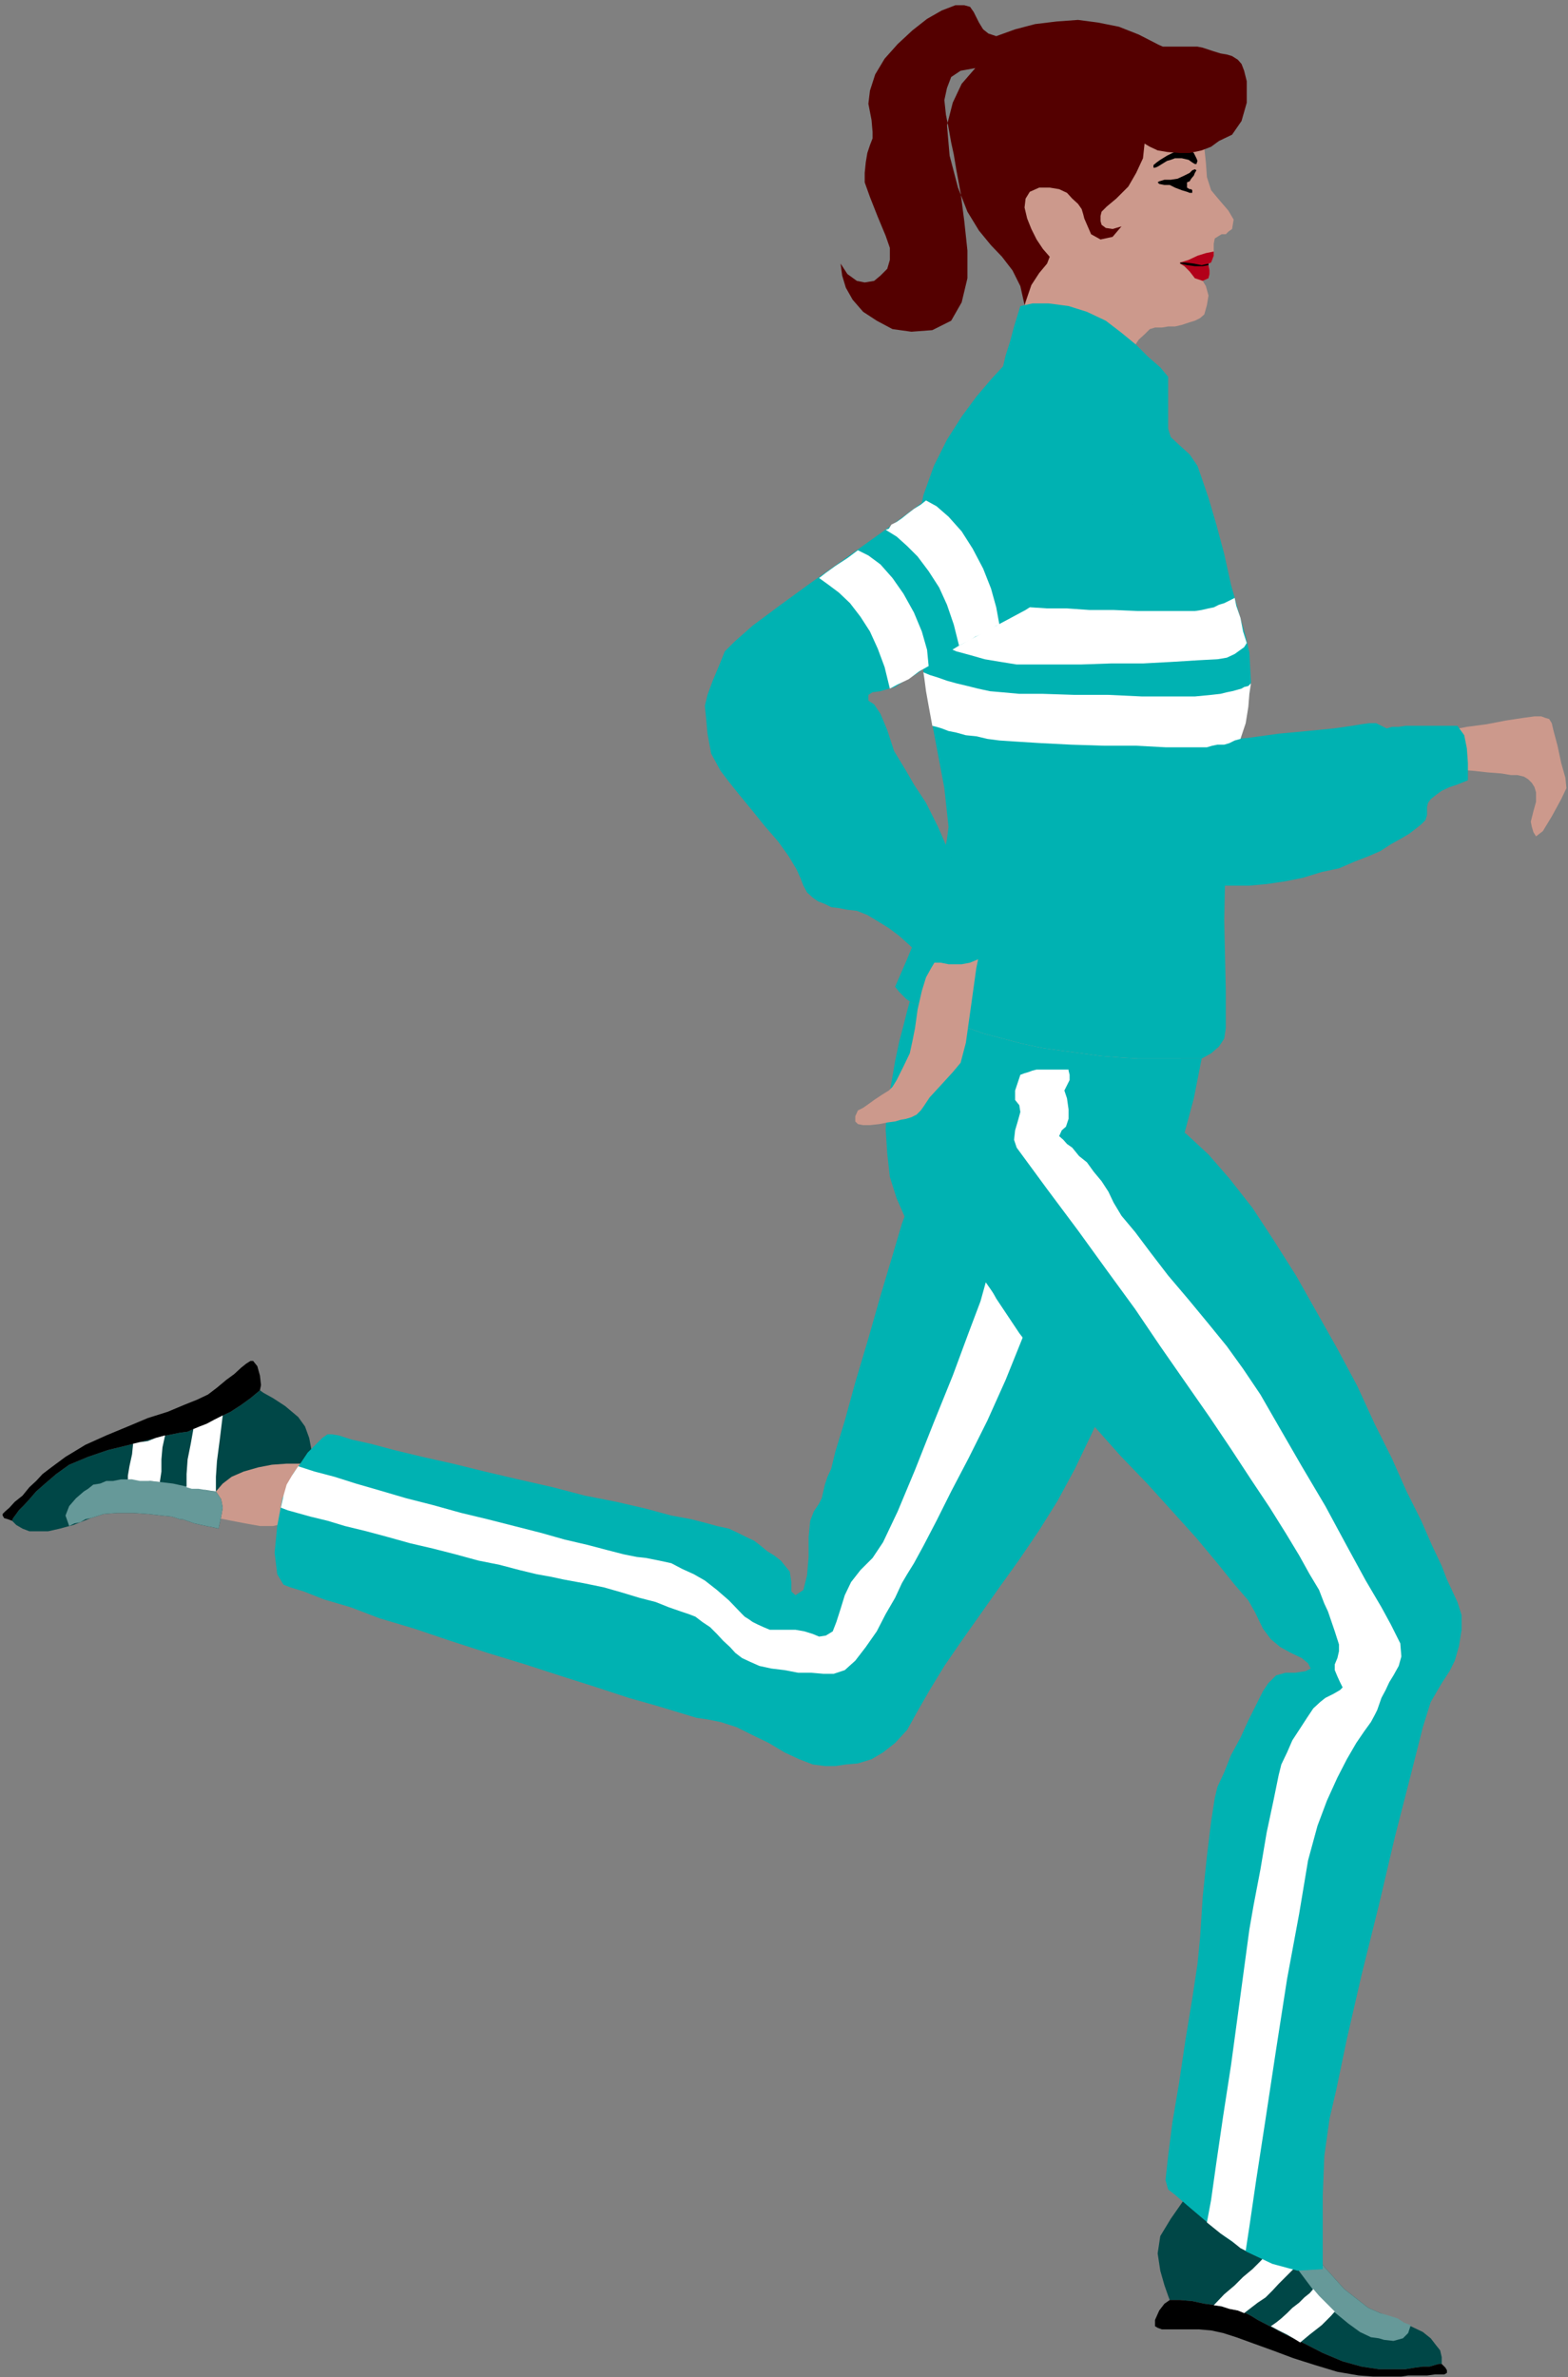 <?xml version="1.0" encoding="UTF-8" standalone="no"?>
<svg
   xmlns:ooo="http://xml.openoffice.org/svg/export"
   xmlns:dc="http://purl.org/dc/elements/1.1/"
   xmlns:cc="http://creativecommons.org/ns#"
   xmlns:rdf="http://www.w3.org/1999/02/22-rdf-syntax-ns#"
   xmlns:svg="http://www.w3.org/2000/svg"
   xmlns="http://www.w3.org/2000/svg"
   xmlns:sodipodi="http://sodipodi.sourceforge.net/DTD/sodipodi-0.dtd"
   xmlns:inkscape="http://www.inkscape.org/namespaces/inkscape"
   version="1.2"
   width="29.92mm"
   height="45.36mm"
   viewBox="0 0 2992 4536"
   preserveAspectRatio="xMidYMid"
   xml:space="preserve"
   id="svg185"
   sodipodi:docname="jogger1.svg"
   style="fill-rule:evenodd;stroke-width:28.222;stroke-linejoin:round"
   inkscape:version="0.92.5 (2060ec1f9f, 2020-04-08)"><rect x="0" y="0" width="2992" height="4536" fill="#808080" stroke="none"/><sodipodi:namedview
   pagecolor="#ffffff"
   bordercolor="#666666"
   borderopacity="1"
   objecttolerance="10"
   gridtolerance="10"
   guidetolerance="10"
   inkscape:pageopacity="0"
   inkscape:pageshadow="2"
   inkscape:window-width="664"
   inkscape:window-height="487"
   id="namedview187"
   showgrid="false"
   inkscape:zoom="0.2102413"
   inkscape:cx="56.541733"
   inkscape:cy="85.719683"
   inkscape:window-x="0"
   inkscape:window-y="0"
   inkscape:window-maximized="0"
   inkscape:current-layer="svg185" />
 <defs
   class="ClipPathGroup"
   id="defs8">
  <clipPath
   id="presentation_clip_path"
   clipPathUnits="userSpaceOnUse">
   <rect
   x="0"
   y="0"
   width="21000"
   height="29700"
   id="rect2" />
  </clipPath>
  <clipPath
   id="presentation_clip_path_shrink"
   clipPathUnits="userSpaceOnUse">
   <rect
   x="21"
   y="29"
   width="20958"
   height="29641"
   id="rect5" />
  </clipPath>
 </defs>
 <defs
   class="TextShapeIndex"
   id="defs12">
  <g
   ooo:slide="id1"
   ooo:id-list="id3"
   id="g10" />
 </defs>
 <defs
   class="EmbeddedBulletChars"
   id="defs44">
  <g
   id="bullet-char-template-57356"
   transform="matrix(4.8828125e-4,0,0,-4.8828125e-4,0,0)">
   <path
   d="M 580,1141 1163,571 580,0 -4,571 Z"
   id="path14"
   inkscape:connector-curvature="0" />
  </g>
  <g
   id="bullet-char-template-57354"
   transform="matrix(4.8828125e-4,0,0,-4.8828125e-4,0,0)">
   <path
   d="M 8,1128 H 1137 V 0 H 8 Z"
   id="path17"
   inkscape:connector-curvature="0" />
  </g>
  <g
   id="bullet-char-template-10146"
   transform="matrix(4.8828125e-4,0,0,-4.8828125e-4,0,0)">
   <path
   d="M 174,0 602,739 174,1481 1456,739 Z M 1358,739 309,1346 659,739 Z"
   id="path20"
   inkscape:connector-curvature="0" />
  </g>
  <g
   id="bullet-char-template-10132"
   transform="matrix(4.8828125e-4,0,0,-4.8828125e-4,0,0)">
   <path
   d="M 2015,739 1276,0 H 717 l 543,543 H 174 v 393 h 1086 l -543,545 h 557 z"
   id="path23"
   inkscape:connector-curvature="0" />
  </g>
  <g
   id="bullet-char-template-10007"
   transform="matrix(4.8828125e-4,0,0,-4.8828125e-4,0,0)">
   <path
   d="m 0,-2 c -7,16 -16,29 -25,39 l 381,530 c -94,256 -141,385 -141,387 0,25 13,38 40,38 9,0 21,-2 34,-5 21,4 42,12 65,25 l 27,-13 111,-251 280,301 64,-25 24,25 c 21,-10 41,-24 62,-43 C 886,937 835,863 770,784 769,783 710,716 594,584 L 774,223 c 0,-27 -21,-55 -63,-84 l 16,-20 C 717,90 699,76 672,76 641,76 570,178 457,381 L 164,-76 c -22,-34 -53,-51 -92,-51 -42,0 -63,17 -64,51 -7,9 -10,24 -10,44 0,9 1,19 2,30 z"
   id="path26"
   inkscape:connector-curvature="0" />
  </g>
  <g
   id="bullet-char-template-10004"
   transform="matrix(4.8828125e-4,0,0,-4.8828125e-4,0,0)">
   <path
   d="M 285,-33 C 182,-33 111,30 74,156 52,228 41,333 41,471 c 0,78 14,145 41,201 34,71 87,106 158,106 53,0 88,-31 106,-94 l 23,-176 c 8,-64 28,-97 59,-98 l 735,706 c 11,11 33,17 66,17 42,0 63,-15 63,-46 V 965 c 0,-36 -10,-64 -30,-84 L 442,47 C 390,-6 338,-33 285,-33 Z"
   id="path29"
   inkscape:connector-curvature="0" />
  </g>
  <g
   id="bullet-char-template-9679"
   transform="matrix(4.8828125e-4,0,0,-4.8828125e-4,0,0)">
   <path
   d="M 813,0 C 632,0 489,54 383,161 276,268 223,411 223,592 c 0,181 53,324 160,431 106,107 249,161 430,161 179,0 323,-54 432,-161 108,-107 162,-251 162,-431 0,-180 -54,-324 -162,-431 C 1136,54 992,0 813,0 Z"
   id="path32"
   inkscape:connector-curvature="0" />
  </g>
  <g
   id="bullet-char-template-8226"
   transform="matrix(4.8828125e-4,0,0,-4.8828125e-4,0,0)">
   <path
   d="m 346,457 c -73,0 -137,26 -191,78 -54,51 -81,114 -81,188 0,73 27,136 81,188 54,52 118,78 191,78 73,0 134,-26 185,-79 51,-51 77,-114 77,-187 0,-75 -25,-137 -76,-188 -50,-52 -112,-78 -186,-78 z"
   id="path35"
   inkscape:connector-curvature="0" />
  </g>
  <g
   id="bullet-char-template-8211"
   transform="matrix(4.8828125e-4,0,0,-4.8828125e-4,0,0)">
   <path
   d="M -4,459 H 1135 V 606 H -4 Z"
   id="path38"
   inkscape:connector-curvature="0" />
  </g>
  <g
   id="bullet-char-template-61548"
   transform="matrix(4.8828125e-4,0,0,-4.8828125e-4,0,0)">
   <path
   d="m 173,740 c 0,163 58,303 173,419 116,115 255,173 419,173 163,0 302,-58 418,-173 116,-116 174,-256 174,-419 0,-163 -58,-303 -174,-418 C 1067,206 928,148 765,148 601,148 462,206 346,322 231,437 173,577 173,740 Z"
   id="path41"
   inkscape:connector-curvature="0" />
  </g>
 </defs>
 <g
   id="g49"
   transform="translate(-9004,-12582)">
  <g
   id="id2"
   class="Master_Slide">
   <g
   id="bg-id2"
   class="Background" />
   <g
   id="bo-id2"
   class="BackgroundObjects" />
  </g>
 </g>
 <g
   class="SlideGroup"
   id="g183"
   transform="translate(-9004,-12582)">
  <g
   id="g181">
   <g
   id="container-id1">
    <g
   id="id1"
   class="Slide"
   clip-path="url(#presentation_clip_path)">
     <g
   class="Page"
   id="g177">
      <g
   class="Graphic"
   id="g175">
       <g
   id="id3">
        <rect
   class="BoundingBox"
   x="9004"
   y="12582"
   width="2992"
   height="4536"
   id="rect51"
   style="fill:none;stroke:none" />
        <defs
   id="defs56">
         <clipPath
   id="clip_path_1"
   clipPathUnits="userSpaceOnUse">
          <path
   d="m 9004,12582 h 2991 v 4535 H 9004 Z"
   id="path53"
   inkscape:connector-curvature="0" />
         </clipPath>
        </defs>
        <g
   clip-path="url(#clip_path_1)"
   id="g172">
         <path
   d="m 11299,13118 11,-5 2,-8 v -7 l -2,-10 v 0 -3 0 0 l 5,-2 2,-5 3,-8 v -8 -7 -8 l 2,-10 8,-5 5,-3 h 8 l 5,-5 7,-5 3,-18 -10,-17 -18,-21 -15,-18 -8,-25 -2,-28 -3,-28 v -23 l -8,-38 -15,-38 -23,-41 -33,-35 -38,-31 -43,-20 -48,-13 h -56 l -54,13 -43,18 -33,25 -28,31 -18,35 -10,38 -5,41 3,43 7,41 10,33 13,30 13,26 15,20 13,18 10,15 10,10 15,31 8,35 -5,44 -18,55 -15,61 -3,54 10,43 21,25 20,11 20,2 h 21 l 23,-7 20,-11 20,-17 21,-26 20,-30 13,-23 12,-23 13,-20 10,-21 10,-15 11,-10 10,-10 10,-3 h 13 l 12,-2 h 13 l 13,-3 15,-5 10,-3 10,-5 8,-7 5,-18 3,-18 -5,-18 z"
   id="path58"
   inkscape:connector-curvature="0"
   style="fill:#cc998c;stroke:none" />
         <path
   d="m 11020,13357 13,-2 10,-8 7,-10 3,-13 -3,-13 -5,-10 -10,-7 -13,-3 -12,3 -10,7 -8,10 -3,13 3,13 5,10 10,8 z"
   id="path60"
   inkscape:connector-curvature="0"
   style="fill:#cc998c;stroke:none" />
         <path
   d="m 11012,12770 13,-2 10,-6 8,-10 2,-12 -2,-13 -8,-10 -10,-8 -13,-2 -12,2 -11,5 -7,10 -3,13 3,13 7,10 11,8 z"
   id="path62"
   inkscape:connector-curvature="0"
   style="fill:#cc998c;stroke:none" />
         <path
   d="m 11211,12892 7,-5 13,-8 10,-5 13,-5 10,-2 10,2 8,5 5,10 2,5 -2,6 h -3 l -5,-3 -7,-5 -13,-3 h -13 l -8,3 -7,2 -5,3 -8,5 -5,3 -5,2 h -3 v -5 z"
   id="path64"
   inkscape:connector-curvature="0"
   style="fill:#000000;stroke:none" />
         <path
   d="m 11269,12940 5,3 h 3 l 2,2 v 3 2 0 h -5 l -5,-2 -10,-3 -13,-5 -10,-5 h -10 l -10,-2 -3,-3 3,-2 10,-3 h 12 l 13,-2 13,-6 10,-5 5,-5 5,-2 3,2 -3,5 -2,5 -5,6 -3,5 -5,2 v 3 2 3 z"
   id="path66"
   inkscape:connector-curvature="0"
   style="fill:#000000;stroke:none" />
         <path
   d="m 11256,13083 v 0 0 2 0 l 8,5 10,10 10,13 15,5 11,-5 2,-8 v -7 l -2,-10 v 0 -3 0 0 l 5,-2 2,-5 3,-8 v -8 l -15,3 -16,5 -17,8 z"
   id="path68"
   inkscape:connector-curvature="0"
   style="fill:#b20019;stroke:none" />
         <path
   d="m 11256,13085 13,3 15,2 h 15 l 11,-2 v 0 -3 0 0 l -13,3 -15,-3 -16,-2 h -10 v 0 0 z"
   id="path70"
   inkscape:connector-curvature="0"
   style="fill:#000000;stroke:none" />
         <path
   d="m 11188,12856 10,6 15,7 18,3 23,2 h 20 l 23,-5 18,-7 15,-11 25,-12 18,-26 10,-35 v -41 l -5,-20 -5,-13 -7,-8 -11,-7 -10,-3 -12,-2 -16,-5 -18,-6 -10,-2 h -12 -13 -10 -13 -10 -8 l -7,-3 -39,-20 -38,-15 -40,-8 -38,-5 -41,3 -41,5 -38,10 -36,13 -15,-5 -10,-8 -8,-13 -5,-10 -5,-10 -7,-10 -11,-3 h -17 l -26,10 -28,16 -28,22 -28,26 -25,28 -18,30 -10,31 -3,25 6,31 2,23 v 12 l -5,13 -5,15 -3,18 -2,20 v 18 l 10,28 15,38 15,36 8,23 v 23 l -5,17 -13,13 -12,10 -18,3 -15,-3 -18,-13 -13,-20 3,23 7,23 13,23 20,23 26,17 30,16 36,5 40,-3 36,-18 20,-35 11,-46 v -53 l -6,-56 -7,-54 -8,-43 -5,-30 -5,-23 -5,-28 -5,-25 -3,-28 5,-23 8,-21 18,-12 28,-5 -26,30 -17,36 -11,43 5,58 16,61 18,46 22,36 23,28 21,22 20,26 15,30 8,36 13,-38 15,-23 15,-18 5,-13 -13,-15 -12,-18 -10,-20 -8,-20 -5,-21 2,-17 8,-13 18,-8 h 20 l 18,3 15,7 10,11 11,10 7,10 3,10 2,8 13,30 18,10 23,-5 17,-20 -17,5 -13,-2 -8,-6 -2,-7 v -10 l 2,-8 10,-10 18,-15 23,-23 15,-26 13,-28 z"
   id="path72"
   inkscape:connector-curvature="0"
   style="fill:#540000;stroke:none" />
         <path
   d="m 11017,12770 13,-5 8,-8 5,-10 v -13 l -5,-12 -8,-10 -10,-5 h -13 l -13,5 -7,7 -8,13 v 13 l 5,12 10,8 11,5 z"
   id="path74"
   inkscape:connector-curvature="0"
   style="fill:#540000;stroke:none" />
         <path
   d="m 11155,14653 -28,-18 -36,-10 -38,-2 -41,2 -40,10 -41,16 -33,17 -31,26 -20,23 -23,28 -23,30 -20,38 -23,41 -20,43 -18,48 -13,49 -15,55 -18,69 -20,76 -23,82 -23,81 -18,81 -15,74 -8,66 -5,25 -10,28 -15,23 -20,5 -11,-5 -15,-10 -15,-13 -18,-15 -23,-15 -25,-18 -28,-15 -33,-13 -18,-5 -18,-8 -18,-5 -17,-5 -21,-7 -20,-5 -20,-5 -23,-6 -26,-5 -28,-2 -30,-5 -31,-5 -35,-3 -41,-5 -41,-3 -45,-2 -21,-3 -30,-7 -43,-8 -49,-13 -51,-12 -50,-16 -49,-15 -40,-15 -18,-5 h -21 l -28,2 -25,6 -25,7 -21,10 -15,10 -8,13 3,18 8,8 12,2 13,8 8,5 10,2 13,3 15,2 15,3 20,3 21,7 20,8 13,5 15,8 18,7 23,8 25,10 28,10 28,13 31,13 33,12 33,13 33,15 35,13 33,15 33,15 33,16 33,15 33,15 34,15 33,16 35,17 36,16 35,15 33,15 33,13 31,13 30,12 26,13 23,10 20,10 18,8 10,8 8,5 12,10 21,10 25,10 28,10 31,5 28,3 28,-8 20,-12 18,-21 23,-25 22,-31 26,-35 28,-38 28,-41 25,-43 28,-46 26,-43 25,-41 23,-35 20,-31 18,-30 15,-26 13,-20 10,-20 51,-105 51,-109 43,-109 33,-107 20,-99 6,-86 -16,-72 z"
   id="path76"
   inkscape:connector-curvature="0"
   style="fill:#cc998c;stroke:none" />
         <path
   d="m 10966,14861 11,8 h 12 l 13,-2 10,-8 8,-10 2,-13 -2,-10 -8,-10 -10,-8 -13,-2 -12,2 -11,8 -7,10 -3,13 3,12 z"
   id="path78"
   inkscape:connector-curvature="0"
   style="fill:#cc998c;stroke:none" />
         <path
   d="m 9502,15461 10,8 13,2 13,-2 10,-8 8,-10 2,-13 -2,-12 -8,-11 -10,-7 -13,-3 -13,3 -10,7 -7,11 -3,12 3,13 z"
   id="path80"
   inkscape:connector-curvature="0"
   style="fill:#cc998c;stroke:none" />
         <path
   d="m 9568,15481 18,-30 5,-53 -2,-51 -10,-38 -6,-10 -10,-11 -10,-7 -13,-8 -17,-2 -21,2 -23,8 -25,10 -36,18 -38,15 -40,13 -44,10 -40,13 -36,10 -30,7 -26,10 -18,8 -15,10 -13,8 -10,10 -10,10 -5,8 -3,7 v 8 l 6,5 h 10 10 l 15,-2 15,-3 13,-2 15,-3 10,-3 h 16 20 l 28,3 31,5 30,5 31,3 25,5 18,2 18,3 20,5 25,5 26,5 28,5 h 25 l 23,-5 z"
   id="path82"
   inkscape:connector-curvature="0"
   style="fill:#cc998c;stroke:none" />
         <path
   d="m 9512,15408 -10,7 -5,11 -2,12 2,13 8,10 10,8 h 13 l 12,-3 11,-7 5,-11 2,-12 -2,-13 -8,-10 -10,-5 -13,-3 z"
   id="path84"
   inkscape:connector-curvature="0"
   style="fill:#cc998c;stroke:none" />
         <path
   d="m 9601,15377 -2,-25 -5,-26 -8,-22 -13,-18 -25,-21 -23,-15 -18,-10 -7,-5 -18,15 -18,13 -20,13 -21,10 -17,10 -18,8 -15,5 -11,5 -15,2 -25,5 -33,8 -38,10 -41,10 -38,13 -36,15 -25,18 -21,18 -17,15 -13,15 -10,11 -10,10 -5,7 -6,8 -2,5 8,8 12,7 13,5 h 15 21 l 22,-5 26,-7 33,-13 25,-8 26,-2 h 30 l 28,2 26,3 20,2 15,5 h 5 l 23,8 23,5 15,3 8,2 5,-23 3,-17 -3,-16 -10,-15 13,-15 17,-13 23,-10 28,-8 26,-5 28,-2 h 28 z"
   id="path86"
   inkscape:connector-curvature="0"
   style="fill:#004747;stroke:none" />
         <path
   d="m 9136,15494 10,-5 11,-2 10,-6 10,-2 25,-8 26,-2 h 30 l 28,2 26,3 20,2 15,5 h 5 l 23,8 23,5 15,3 8,2 5,-23 3,-17 -3,-16 -10,-15 -18,-2 -18,-6 -23,-2 -23,-5 -25,-3 -20,-2 -18,-3 h -13 -10 -13 l -15,3 h -13 l -12,5 -13,2 -10,8 -8,5 -15,13 -13,15 -7,18 z"
   id="path88"
   inkscape:connector-curvature="0"
   style="fill:#669999;stroke:none" />
         <path
   d="m 9500,15235 -18,15 -18,13 -20,13 -21,10 -17,10 -18,8 -15,5 -11,5 -15,2 -25,5 -33,8 -38,10 -41,10 -38,13 -36,15 -25,18 -21,18 -17,15 -13,15 -10,11 -10,10 -5,7 -6,8 -2,5 -8,-3 -7,-2 -3,-5 v -3 l 5,-5 8,-7 10,-11 15,-12 13,-16 13,-12 12,-13 13,-10 31,-23 38,-23 40,-18 41,-17 38,-16 38,-12 31,-13 25,-10 21,-10 17,-13 18,-15 15,-11 13,-12 10,-8 8,-5 h 5 l 8,10 5,18 2,18 z"
   id="path90"
   inkscape:connector-curvature="0"
   style="fill:#000000;stroke:none" />
         <path
   d="m 9258,15337 -2,20 -5,23 -3,18 v 7 h 8 l 15,3 h 20 l 18,2 3,-20 v -23 l 2,-23 5,-23 -18,5 -15,6 -15,2 z"
   id="path92"
   inkscape:connector-curvature="0"
   style="fill:#ffffff;stroke:none" />
         <path
   d="m 9360,15420 v -25 l 2,-28 6,-30 5,-28 12,-5 13,-5 15,-8 16,-8 -6,49 -5,38 -2,30 v 28 l -15,-2 -18,-3 h -13 z"
   id="path94"
   inkscape:connector-curvature="0"
   style="fill:#ffffff;stroke:none" />
         <path
   d="m 9637,15319 h -8 l -10,7 -13,13 -15,15 -12,18 -16,23 -10,23 -10,23 -10,53 -5,51 5,41 12,20 13,5 26,8 38,15 51,15 55,21 67,20 68,23 71,23 72,22 71,23 66,21 61,20 53,15 43,13 33,10 21,3 25,5 31,10 30,15 31,15 30,18 28,13 26,10 23,3 h 20 l 20,-3 23,-2 26,-8 22,-13 23,-18 23,-25 20,-36 23,-40 28,-46 33,-48 36,-51 36,-51 38,-53 38,-56 35,-56 33,-61 33,-69 34,-73 27,-82 26,-84 18,-89 12,-88 6,-89 -6,-64 -12,-46 -21,-33 -25,-23 -25,-12 -23,-8 -23,-2 h -15 l -69,5 -59,12 -48,21 -38,30 -33,36 -28,45 -25,51 -23,59 -13,35 -18,61 -23,77 -23,81 -25,84 -20,73 -18,59 -8,33 -7,15 -5,15 -3,13 -3,13 -5,10 -10,15 -7,18 -3,31 v 38 l -3,35 -7,28 -15,10 -8,-7 v -18 l -3,-20 -17,-21 -13,-10 -13,-8 -12,-10 -13,-10 -15,-7 -16,-8 -17,-8 -23,-5 -18,-5 -31,-8 -38,-7 -48,-13 -56,-13 -61,-12 -61,-16 -66,-15 -64,-15 -61,-15 -58,-13 -54,-13 -45,-12 -36,-8 -25,-8 z"
   id="path96"
   inkscape:connector-curvature="0"
   style="fill:#00b2b2;stroke:none" />
         <path
   d="m 10885,15029 23,33 23,33 18,28 7,10 -33,82 -35,78 -36,72 -33,63 -28,56 -25,48 -18,33 -13,21 -10,17 -13,28 -18,31 -17,33 -21,30 -20,26 -20,18 -21,7 h -20 l -23,-2 h -25 l -26,-5 -25,-3 -23,-5 -18,-8 -15,-7 -13,-10 -10,-11 -13,-12 -12,-13 -13,-13 -15,-10 -13,-10 -13,-5 -15,-5 -23,-8 -25,-10 -31,-8 -33,-10 -35,-10 -39,-8 -38,-7 -23,-5 -28,-5 -33,-8 -38,-10 -40,-8 -44,-12 -43,-11 -43,-10 -43,-12 -41,-11 -41,-10 -33,-10 -33,-8 -25,-7 -18,-5 -13,-5 5,-23 6,-21 10,-17 12,-18 31,10 38,10 41,13 45,13 51,15 51,13 54,15 50,12 51,13 51,13 46,13 43,10 38,10 31,8 25,5 18,2 25,5 23,5 21,11 22,10 21,12 23,18 23,20 25,26 5,5 8,5 7,5 10,5 11,5 12,5 h 13 13 23 l 17,3 16,5 12,5 13,-2 13,-8 7,-18 8,-25 8,-26 12,-25 18,-23 23,-23 20,-30 28,-59 33,-79 36,-91 36,-89 30,-81 23,-61 z"
   id="path98"
   inkscape:connector-curvature="0"
   style="fill:#ffffff;stroke:none" />
         <path
   d="m 11724,14041 -13,-5 -7,-8 -8,-10 v -13 l 5,-13 8,-7 12,-5 h 13 l 13,-3 25,-2 31,-6 38,-5 36,-7 33,-5 22,-3 h 13 l 8,3 7,2 5,8 3,13 8,30 7,33 8,28 2,20 -10,21 -18,33 -17,28 -13,10 -5,-8 -3,-10 -2,-10 2,-8 3,-12 5,-18 v -18 l -3,-10 -5,-8 -7,-7 -8,-5 -13,-3 h -12 l -18,-3 -26,-2 -27,-3 -28,-2 -28,-5 -21,-3 z"
   id="path100"
   inkscape:connector-curvature="0"
   style="fill:#cc998c;stroke:none" />
         <path
   d="m 11760,14015 v -12 l -5,-11 -11,-7 -10,-5 h -13 l -12,5 -8,7 -5,13 v 13 l 8,10 7,8 13,5 h 13 l 10,-5 8,-8 z"
   id="path102"
   inkscape:connector-curvature="0"
   style="fill:#cc998c;stroke:none" />
         <path
   d="m 10898,13543 v -67 l 20,-45 36,-33 40,-13 46,3 41,17 30,36 16,51 2,25 5,33 3,31 5,28 15,86 13,92 7,94 6,91 v 15 l 5,16 7,10 10,5 31,5 h 30 l 36,-3 38,-7 43,-8 44,-5 48,-5 53,2 h 23 l 26,-2 28,-5 30,-5 25,-5 26,-5 h 23 15 l 8,2 7,3 8,2 8,5 7,13 3,13 v 15 l -8,13 -2,2 h -3 -3 l -2,3 -13,7 -18,11 -25,12 -31,10 -35,13 -38,13 -41,15 -41,13 -40,12 -44,13 -38,10 -38,10 -35,11 -31,7 -25,5 -18,5 -31,8 -30,5 -26,5 -22,3 -18,2 h -18 -13 l -7,-5 -10,-10 -11,-13 -7,-12 -8,-23 -8,-26 -10,-40 -12,-54 -16,-63 -15,-61 -15,-61 -13,-51 -7,-38 -13,-66 -13,-71 -10,-59 z"
   id="path104"
   inkscape:connector-curvature="0"
   style="fill:#cc998c;stroke:none" />
         <path
   d="m 11749,14033 8,-10 3,-10 v -13 l -8,-13 -10,-7 -13,-3 -13,3 -10,7 -7,10 -3,11 3,12 5,13 10,8 13,2 12,-2 z"
   id="path106"
   inkscape:connector-curvature="0"
   style="fill:#cc998c;stroke:none" />
         <path
   d="m 11033,13560 7,-10 3,-13 -3,-12 -5,-10 -10,-8 -13,-3 -12,3 -11,8 -7,10 -3,10 v 13 l 8,10 10,7 13,3 h 12 z"
   id="path108"
   inkscape:connector-curvature="0"
   style="fill:#cc998c;stroke:none" />
         <path
   d="m 11017,13377 h -15 l -20,3 -23,8 -20,10 -21,15 -18,20 -10,31 -5,38 5,58 13,79 18,97 23,104 22,107 26,104 23,91 18,77 5,12 5,10 10,11 10,5 13,7 12,3 h 16 12 18 28 l 33,2 h 38 l 41,3 h 41 40 33 l 33,-3 34,-5 35,-7 36,-11 33,-7 30,-13 26,-10 23,-10 20,-13 18,-10 17,-10 13,-10 10,-8 8,-8 3,-10 v -7 -8 l 2,-8 5,-7 10,-8 11,-8 15,-7 15,-5 20,-8 v -33 l -2,-28 -5,-25 -13,-18 h -25 -23 -18 -18 -15 l -13,2 h -13 l -10,3 -10,-5 -10,-5 h -13 l -15,2 -18,3 -35,5 -51,5 -54,5 -58,8 -53,5 -44,2 -28,3 -15,-3 -13,-10 -7,-15 -8,-18 -10,-48 -15,-86 -18,-92 -10,-74 -3,-33 -2,-40 -5,-46 -8,-46 -18,-43 -25,-36 -36,-22 z"
   id="path110"
   inkscape:connector-curvature="0"
   style="fill:#00b2b2;stroke:none" />
         <path
   d="m 11167,13647 -33,-8 -35,-2 -38,2 -41,5 -36,10 -33,13 -25,15 -15,16 5,25 5,28 5,23 5,15 18,-15 23,-13 28,-13 30,-12 36,-8 35,-2 h 41 l 41,5 -6,-23 -5,-26 -2,-20 z"
   id="path112"
   inkscape:connector-curvature="0"
   style="fill:#ffffff;stroke:none" />
         <path
   d="m 11193,13797 -31,-8 -38,-2 -38,2 -38,8 -36,10 -30,13 -26,12 -15,18 8,25 5,28 5,26 5,15 18,-15 23,-13 28,-15 28,-10 33,-10 35,-6 h 38 l 41,6 v -16 l -5,-23 -5,-25 z"
   id="path114"
   inkscape:connector-curvature="0"
   style="fill:#ffffff;stroke:none" />
         <path
   d="m 11033,13245 -44,5 -43,21 -43,38 -41,48 -38,64 -30,71 -23,81 -13,86 v 79 l 10,87 15,89 21,89 20,81 18,71 13,58 2,39 -7,45 -18,54 -23,61 -26,61 -28,61 -22,56 -18,53 -8,41 v 66 l 8,58 20,53 26,46 35,38 46,28 51,21 58,10 h 33 l 33,-3 33,-5 33,-10 31,-10 23,-13 18,-13 10,-15 7,-20 8,-31 13,-38 12,-43 13,-41 13,-40 7,-33 8,-26 10,-53 10,-71 8,-79 -2,-71 -8,-84 v -94 l 2,-94 11,-84 2,-33 v -28 -20 l 3,-10 12,-13 16,-18 12,-18 13,-18 8,-20 7,-18 5,-15 v -13 l -5,-15 -10,-18 -15,-17 -15,-21 -21,-23 -17,-28 -18,-30 -18,-36 -15,-45 -18,-54 -18,-61 -20,-63 -26,-56 -30,-48 -36,-34 z"
   id="path116"
   inkscape:connector-curvature="0"
   style="fill:#cc998c;stroke:none" />
         <path
   d="m 11007,13568 h 13 l 10,-8 8,-7 5,-13 -3,-13 -5,-10 -10,-7 -13,-6 -12,3 -11,5 -7,10 -3,13 v 13 l 8,10 7,7 z"
   id="path118"
   inkscape:connector-curvature="0"
   style="fill:#cc998c;stroke:none" />
         <path
   d="m 11020,13357 13,-2 10,-6 7,-10 3,-12 v -13 l -8,-10 -10,-8 -10,-5 -13,3 -10,5 -8,10 -5,12 v 13 l 8,10 10,8 z"
   id="path120"
   inkscape:connector-curvature="0"
   style="fill:#cc998c;stroke:none" />
         <path
   d="m 10987,14869 h 13 l 10,-8 7,-7 5,-13 -2,-13 -5,-10 -10,-7 -13,-5 -13,2 -10,5 -8,10 -2,13 v 13 l 7,10 8,8 z"
   id="path122"
   inkscape:connector-curvature="0"
   style="fill:#cc998c;stroke:none" />
         <path
   d="m 10974,15014 h 18 l 25,-3 28,-5 28,-5 31,-7 25,-11 20,-12 13,-16 10,-20 16,-23 17,-30 21,-36 20,-46 18,-55 18,-67 15,-76 h -28 -28 -33 -33 l -33,-2 -38,-3 -36,-5 -38,-5 -36,-5 -38,-8 -38,-10 -38,-10 -36,-13 -35,-15 -36,-15 -33,-18 -5,18 -7,28 -8,30 -8,38 -7,41 -8,43 -3,46 3,46 5,45 13,41 18,41 28,33 38,30 45,21 59,15 z"
   id="path124"
   inkscape:connector-curvature="0"
   style="fill:#00b2b2;stroke:none" />
         <path
   d="m 10740,14493 33,18 36,15 35,15 36,13 38,10 38,10 38,8 36,5 38,5 36,5 38,3 33,2 h 33 33 28 28 l 18,-10 15,-13 10,-15 3,-20 v -71 l -3,-135 3,-142 5,-102 15,-69 18,-73 10,-69 -3,-56 -7,-30 -13,-46 -15,-53 -13,-59 -15,-56 -15,-51 -13,-38 -8,-23 -15,-22 -20,-18 -16,-15 -5,-16 v -23 -28 -28 -20 l -15,-18 -23,-20 -23,-23 -28,-23 -30,-23 -36,-17 -35,-11 -38,-5 h -18 -13 l -13,3 -10,2 -12,39 -8,30 -8,25 -5,21 -23,25 -28,33 -28,38 -28,44 -25,50 -20,56 -13,64 -5,71 10,152 25,150 23,122 8,74 -3,23 -5,25 -10,33 -10,36 -13,41 -18,45 -20,49 -23,53 8,10 8,8 5,5 z"
   id="path126"
   inkscape:connector-curvature="0"
   style="fill:#00b2b2;stroke:none" />
         <path
   d="m 10766,13865 12,5 16,5 17,6 18,5 21,5 20,5 23,5 23,2 33,3 h 45 l 61,2 h 64 l 64,3 h 55 46 l 31,-3 18,-2 12,-3 10,-2 11,-3 7,-2 5,-3 8,-2 5,-5 -3,20 -2,25 -5,31 -10,30 -11,3 -10,5 -10,3 h -13 l -10,2 -10,3 h -10 -8 -20 -41 l -56,-3 h -61 l -63,-2 -59,-3 -48,-3 -30,-2 -23,-3 -21,-5 -20,-2 -18,-5 -15,-3 -13,-5 -10,-3 -8,-2 -7,-38 -5,-28 -3,-23 z"
   id="path128"
   inkscape:connector-curvature="0"
   style="fill:#ffffff;stroke:none" />
         <path
   d="m 11360,13723 -10,5 -10,5 -10,3 -10,5 -10,2 -13,3 -13,2 h -12 -23 -33 -41 l -46,-2 h -46 l -43,-3 h -38 l -30,-2 -33,-3 -28,-2 -28,-3 -26,-2 -25,-5 -26,-8 -28,-10 -30,-13 v 15 l 2,26 3,30 2,23 23,13 26,12 25,11 26,7 28,8 30,5 31,5 h 30 41 51 l 58,-2 h 61 l 56,-3 48,-3 38,-2 18,-3 15,-7 11,-8 7,-5 5,-8 -7,-22 -5,-26 -8,-23 z"
   id="path130"
   inkscape:connector-curvature="0"
   style="fill:#ffffff;stroke:none" />
         <path
   d="m 11315,16899 -18,-15 -13,-28 -5,-43 8,-53 18,-102 20,-155 13,-168 -5,-134 -3,-51 8,-46 17,-43 21,-53 15,-34 18,-33 20,-35 23,-33 20,-33 18,-26 13,-20 7,-10 6,-15 2,-16 -2,-15 -6,-10 -10,-15 -20,-26 -31,-33 -35,-43 -46,-51 -48,-53 -54,-61 -55,-61 -56,-64 -54,-66 -53,-63 -51,-61 -46,-59 -38,-53 -30,-48 -21,-41 -15,-41 -10,-40 -3,-43 3,-41 10,-41 18,-35 28,-28 35,-23 23,-5 h 23 l 26,2 27,8 26,13 28,12 25,16 26,17 33,23 33,31 35,30 36,36 36,40 35,41 36,46 35,46 36,50 36,51 33,54 33,53 30,56 31,56 28,56 25,56 8,20 10,25 12,26 11,25 10,26 13,22 10,21 7,15 16,25 10,26 5,33 -3,41 -7,22 -13,23 -18,23 -20,26 -21,30 -22,36 -21,40 -18,51 -10,36 -15,48 -18,58 -20,64 -23,63 -18,61 -15,51 -10,36 -8,38 -10,51 -13,63 -15,66 -13,66 -12,59 -11,46 -7,28 -5,15 -5,18 -5,15 -11,15 -12,13 -16,7 -20,3 z"
   id="path132"
   inkscape:connector-curvature="0"
   style="fill:#cc998c;stroke:none" />
         <path
   d="m 11002,14867 10,-8 8,-10 2,-10 -2,-13 -8,-10 -10,-8 -13,-2 -12,2 -11,8 -5,10 -2,13 2,12 8,10 10,6 10,2 z"
   id="path134"
   inkscape:connector-curvature="0"
   style="fill:#cc998c;stroke:none" />
         <path
   d="m 11363,16826 10,-8 8,-10 2,-13 -2,-12 -8,-11 -10,-5 -13,-2 -12,2 -11,8 -5,10 -2,13 2,13 8,10 10,5 10,2 z"
   id="path136"
   inkscape:connector-curvature="0"
   style="fill:#cc998c;stroke:none" />
         <path
   d="m 11350,16734 -15,3 -18,10 -20,15 -20,18 -18,20 -15,18 -13,18 -8,15 -2,13 v 13 l 2,15 5,13 10,12 16,13 20,10 25,10 39,13 38,18 38,20 38,20 36,21 35,18 28,15 26,10 17,5 16,5 17,3 16,2 h 12 l 11,-2 5,-5 5,-5 v -8 l -5,-8 -8,-7 -13,-8 -12,-10 -13,-8 -10,-7 -10,-5 -11,-11 -15,-15 -18,-23 -20,-23 -20,-25 -18,-23 -15,-20 -11,-15 -10,-16 -12,-18 -13,-20 -15,-23 -18,-20 -18,-18 -20,-15 z"
   id="path138"
   inkscape:connector-curvature="0"
   style="fill:#cc998c;stroke:none" />
         <path
   d="m 11340,16826 13,2 13,-2 10,-8 5,-10 2,-13 -2,-12 -8,-11 -13,-5 -12,-2 -10,2 -11,8 -7,10 v 13 l 2,13 8,10 z"
   id="path140"
   inkscape:connector-curvature="0"
   style="fill:#cc998c;stroke:none" />
         <path
   d="m 11282,16755 -21,28 -23,33 -20,33 -5,33 5,33 8,28 7,20 3,8 h 20 l 23,2 23,5 23,3 20,5 21,5 15,5 10,5 13,8 23,12 30,16 36,17 35,18 38,16 36,10 33,5 h 28 23 l 18,-3 15,-2 h 13 l 10,-3 7,-2 h 6 v -13 l -3,-13 -8,-10 -10,-13 -15,-12 -23,-11 -25,-12 -33,-13 -23,-10 -23,-18 -23,-18 -18,-20 -18,-20 -12,-16 -11,-10 -2,-5 -28,-10 -31,-15 -30,-16 -31,-15 -30,-18 -28,-17 -25,-18 z"
   id="path142"
   inkscape:connector-curvature="0"
   style="fill:#004747;stroke:none" />
         <path
   d="m 11437,16849 18,10 20,7 18,8 15,5 2,5 11,10 12,16 18,20 18,20 23,18 23,18 23,10 17,5 16,5 12,8 13,5 -5,15 -10,10 -18,5 -18,-2 -10,-3 -15,-2 -21,-10 -22,-16 -28,-23 -33,-33 -36,-48 z"
   id="path144"
   inkscape:connector-curvature="0"
   style="fill:#669999;stroke:none" />
         <path
   d="m 11236,16971 h 20 l 23,2 23,5 23,3 20,5 21,5 15,5 10,5 13,8 23,12 30,16 36,17 35,18 38,16 36,10 33,5 h 28 23 l 18,-3 15,-2 h 13 l 10,-3 7,-2 h 6 l 7,7 3,5 v 5 l -5,3 h -5 -13 l -15,2 h -16 -20 l -20,3 h -18 -15 l -41,-3 -41,-7 -43,-13 -41,-13 -40,-15 -36,-13 -33,-12 -25,-8 -23,-5 -23,-2 h -20 -21 -15 -15 l -8,-3 -5,-3 v -12 l 8,-18 10,-13 z"
   id="path146"
   inkscape:connector-curvature="0"
   style="fill:#000000;stroke:none" />
         <path
   d="m 11485,17052 18,-15 23,-18 18,-18 7,-8 -5,-5 -10,-10 -15,-15 -11,-13 -7,8 -10,8 -10,10 -13,10 -10,10 -11,10 -10,8 -10,7 15,8 16,8 12,7 z"
   id="path148"
   inkscape:connector-curvature="0"
   style="fill:#ffffff;stroke:none" />
         <path
   d="m 11477,16907 -10,10 -10,10 -13,13 -12,13 -13,13 -15,10 -13,10 -13,10 -12,-5 -16,-3 -15,-5 -15,-2 20,-21 20,-17 16,-16 18,-15 15,-15 12,-13 11,-12 10,-13 10,13 10,15 10,12 z"
   id="path150"
   inkscape:connector-curvature="0"
   style="fill:#ffffff;stroke:none" />
         <path
   d="m 11269,14747 -33,-25 -28,-26 -28,-23 -28,-20 -30,-15 -34,-13 -38,-8 -45,-2 -46,2 -38,11 -33,17 -26,26 -20,30 -15,38 -11,46 -2,51 8,46 17,53 31,61 35,64 44,66 48,63 48,61 49,56 48,54 51,53 48,53 46,51 40,48 33,41 26,30 13,23 15,31 15,20 18,15 20,11 21,10 12,10 5,10 -10,5 -20,3 h -18 l -18,5 -15,15 -10,15 -13,26 -15,30 -15,33 -18,33 -13,33 -13,28 -5,21 -7,45 -8,66 -8,77 -5,78 -5,51 -10,66 -13,79 -12,81 -13,77 -8,63 -5,46 5,18 13,10 23,20 33,28 38,31 43,30 49,23 48,13 48,-3 v -66 -74 l 3,-76 10,-71 13,-56 20,-96 28,-122 33,-133 31,-132 30,-117 23,-91 15,-48 21,-36 15,-23 10,-20 8,-28 5,-31 v -28 l -8,-25 -13,-28 -7,-15 -10,-26 -18,-38 -21,-48 -28,-56 -28,-63 -33,-66 -33,-72 -38,-71 -40,-71 -39,-69 -43,-68 -40,-61 -44,-56 -40,-46 z"
   id="path152"
   inkscape:connector-curvature="0"
   style="fill:#00b2b2;stroke:none" />
         <path
   d="m 11381,16877 7,-46 13,-89 18,-117 20,-132 21,-135 23,-124 17,-102 18,-66 18,-48 20,-44 18,-35 18,-31 15,-22 13,-18 7,-13 5,-10 8,-23 8,-15 7,-15 8,-13 10,-18 5,-18 -2,-25 -18,-36 -18,-33 -30,-51 -36,-66 -41,-76 -45,-76 -41,-71 -38,-66 -33,-49 -31,-43 -35,-43 -38,-46 -39,-46 -33,-43 -30,-40 -26,-31 -15,-25 -10,-21 -13,-20 -15,-18 -13,-18 -15,-12 -13,-16 -10,-7 -7,-8 -8,-7 5,-11 8,-7 5,-15 v -18 l -3,-21 -5,-15 5,-10 5,-10 v -10 l -2,-8 v -2 h -21 -15 -13 -12 l -8,2 -8,3 -7,2 -8,3 -10,30 v 18 l 8,10 2,13 -5,18 -5,17 -2,18 5,15 58,79 59,79 55,76 54,74 48,71 48,69 46,66 41,61 38,58 36,54 30,48 26,43 20,36 18,30 10,26 7,15 13,38 8,25 v 13 l -3,13 -5,12 v 11 l 5,12 5,11 5,10 -5,5 -12,7 -16,8 -10,8 -13,12 -12,18 -13,20 -15,23 -10,23 -11,23 -5,20 -10,49 -13,61 -12,71 -13,68 -8,46 -10,74 -12,89 -13,96 -15,97 -13,89 -10,71 -8,43 26,21 22,15 16,13 z"
   id="path154"
   inkscape:connector-curvature="0"
   style="fill:#ffffff;stroke:none" />
         <path
   d="m 10816,14366 8,-10 10,-8 10,-2 13,2 10,8 8,10 2,13 -2,12 -8,38 -10,72 -10,71 -10,38 -15,18 -21,23 -23,25 -12,18 -5,7 -8,8 -10,5 -10,3 -11,2 -10,3 -15,2 -15,3 -18,2 h -13 l -10,-2 -5,-5 v -10 l 5,-11 10,-5 10,-7 11,-8 15,-10 13,-8 7,-7 8,-13 13,-26 12,-25 5,-23 5,-25 5,-36 8,-35 8,-26 10,-18 15,-25 13,-23 z"
   id="path156"
   inkscape:connector-curvature="0"
   style="fill:#cc998c;stroke:none" />
         <path
   d="m 10832,14409 12,3 13,-3 10,-5 5,-10 3,-13 -3,-13 -5,-10 -10,-7 -13,-3 -12,3 -10,7 -8,10 -3,13 3,10 8,10 z"
   id="path158"
   inkscape:connector-curvature="0"
   style="fill:#cc998c;stroke:none" />
         <path
   d="m 10961,13433 61,-23 h 54 l 40,21 31,35 13,41 -3,46 -20,43 -41,33 -10,5 -13,8 -15,5 -13,7 -15,8 -13,8 -15,7 -10,8 -36,23 -35,25 -41,23 -41,23 -40,23 -44,20 -40,20 -41,18 -15,8 -10,7 -8,11 -2,12 7,31 13,30 18,31 20,33 23,35 23,39 20,45 18,49 8,20 12,23 15,25 16,23 15,25 15,21 10,20 5,15 v 8 8 7 l -2,8 -8,13 -12,7 -16,5 -12,-2 h -3 l -2,-3 -3,-2 h -3 l -27,-23 -41,-43 -51,-56 -56,-66 -53,-69 -51,-64 -41,-53 -25,-38 -18,-25 -15,-23 -16,-23 -10,-21 -10,-15 -5,-15 -2,-13 v -10 l 5,-13 7,-12 10,-13 18,-18 21,-15 33,-25 43,-33 51,-39 53,-38 48,-35 44,-31 33,-23 28,-17 27,-18 31,-21 30,-17 26,-18 25,-15 21,-13 z"
   id="path160"
   inkscape:connector-curvature="0"
   style="fill:#cc998c;stroke:none" />
         <path
   d="m 10832,14409 12,3 11,-3 10,-5 7,-10 3,-13 v -13 l -8,-10 -10,-7 -13,-3 -12,3 -10,5 -8,10 -3,13 3,12 8,10 z"
   id="path162"
   inkscape:connector-curvature="0"
   style="fill:#cc998c;stroke:none" />
         <path
   d="m 10997,13565 13,3 12,-3 11,-5 7,-10 3,-13 -3,-12 -5,-10 -10,-8 -13,-3 -12,3 -11,5 -7,10 -3,13 3,13 5,10 z"
   id="path164"
   inkscape:connector-curvature="0"
   style="fill:#cc998c;stroke:none" />
         <path
   d="m 11172,13520 v -16 l -5,-17 -5,-21 -10,-20 -15,-20 -21,-13 -28,-13 -35,-2 -41,5 -46,15 -45,20 -46,26 -43,28 -38,28 -33,23 -23,17 -28,21 -46,33 -56,40 -58,41 -59,43 -51,38 -35,31 -18,18 -10,25 -13,31 -10,27 -5,21 2,20 3,33 7,38 18,33 16,21 20,25 23,28 25,31 26,30 20,28 15,25 8,18 5,13 7,13 11,10 10,7 13,5 12,6 15,2 16,3 18,2 20,8 20,12 21,13 20,15 20,18 15,15 13,16 15,2 h 16 l 15,3 h 13 12 l 16,-3 12,-5 13,-5 3,-18 v -17 -13 l -3,-13 -8,-15 -12,-33 -21,-41 -23,-48 -22,-51 -23,-46 -23,-35 -15,-26 -23,-38 -13,-40 -13,-31 -12,-18 -11,-7 v -11 l 8,-5 15,-2 10,-3 18,-5 18,-12 23,-13 20,-15 23,-13 20,-15 18,-11 28,-15 43,-23 56,-30 59,-38 58,-41 49,-46 33,-50 z"
   id="path166"
   inkscape:connector-curvature="0"
   style="fill:#00b2b2;stroke:none" />
         <path
   d="m 10911,13774 -6,-33 -10,-36 -15,-38 -20,-38 -21,-33 -25,-28 -23,-20 -20,-11 -10,8 -13,8 -13,10 -10,8 -10,7 -10,5 -5,8 -6,2 21,13 20,18 20,20 21,28 20,31 15,33 13,38 10,40 10,-5 11,-5 10,-7 12,-5 11,-5 10,-6 7,-5 z"
   id="path168"
   inkscape:connector-curvature="0"
   style="fill:#ffffff;stroke:none" />
         <path
   d="m 10776,13853 -3,-31 -10,-35 -15,-36 -20,-36 -21,-30 -23,-26 -23,-17 -20,-10 -20,15 -23,15 -18,13 -13,10 18,13 20,15 21,20 20,26 18,28 15,33 13,35 10,41 15,-8 21,-10 20,-15 z"
   id="path170"
   inkscape:connector-curvature="0"
   style="fill:#ffffff;stroke:none" />
        </g>
       </g>
      </g>
     </g>
    </g>
   </g>
  </g>
 </g>
</svg>